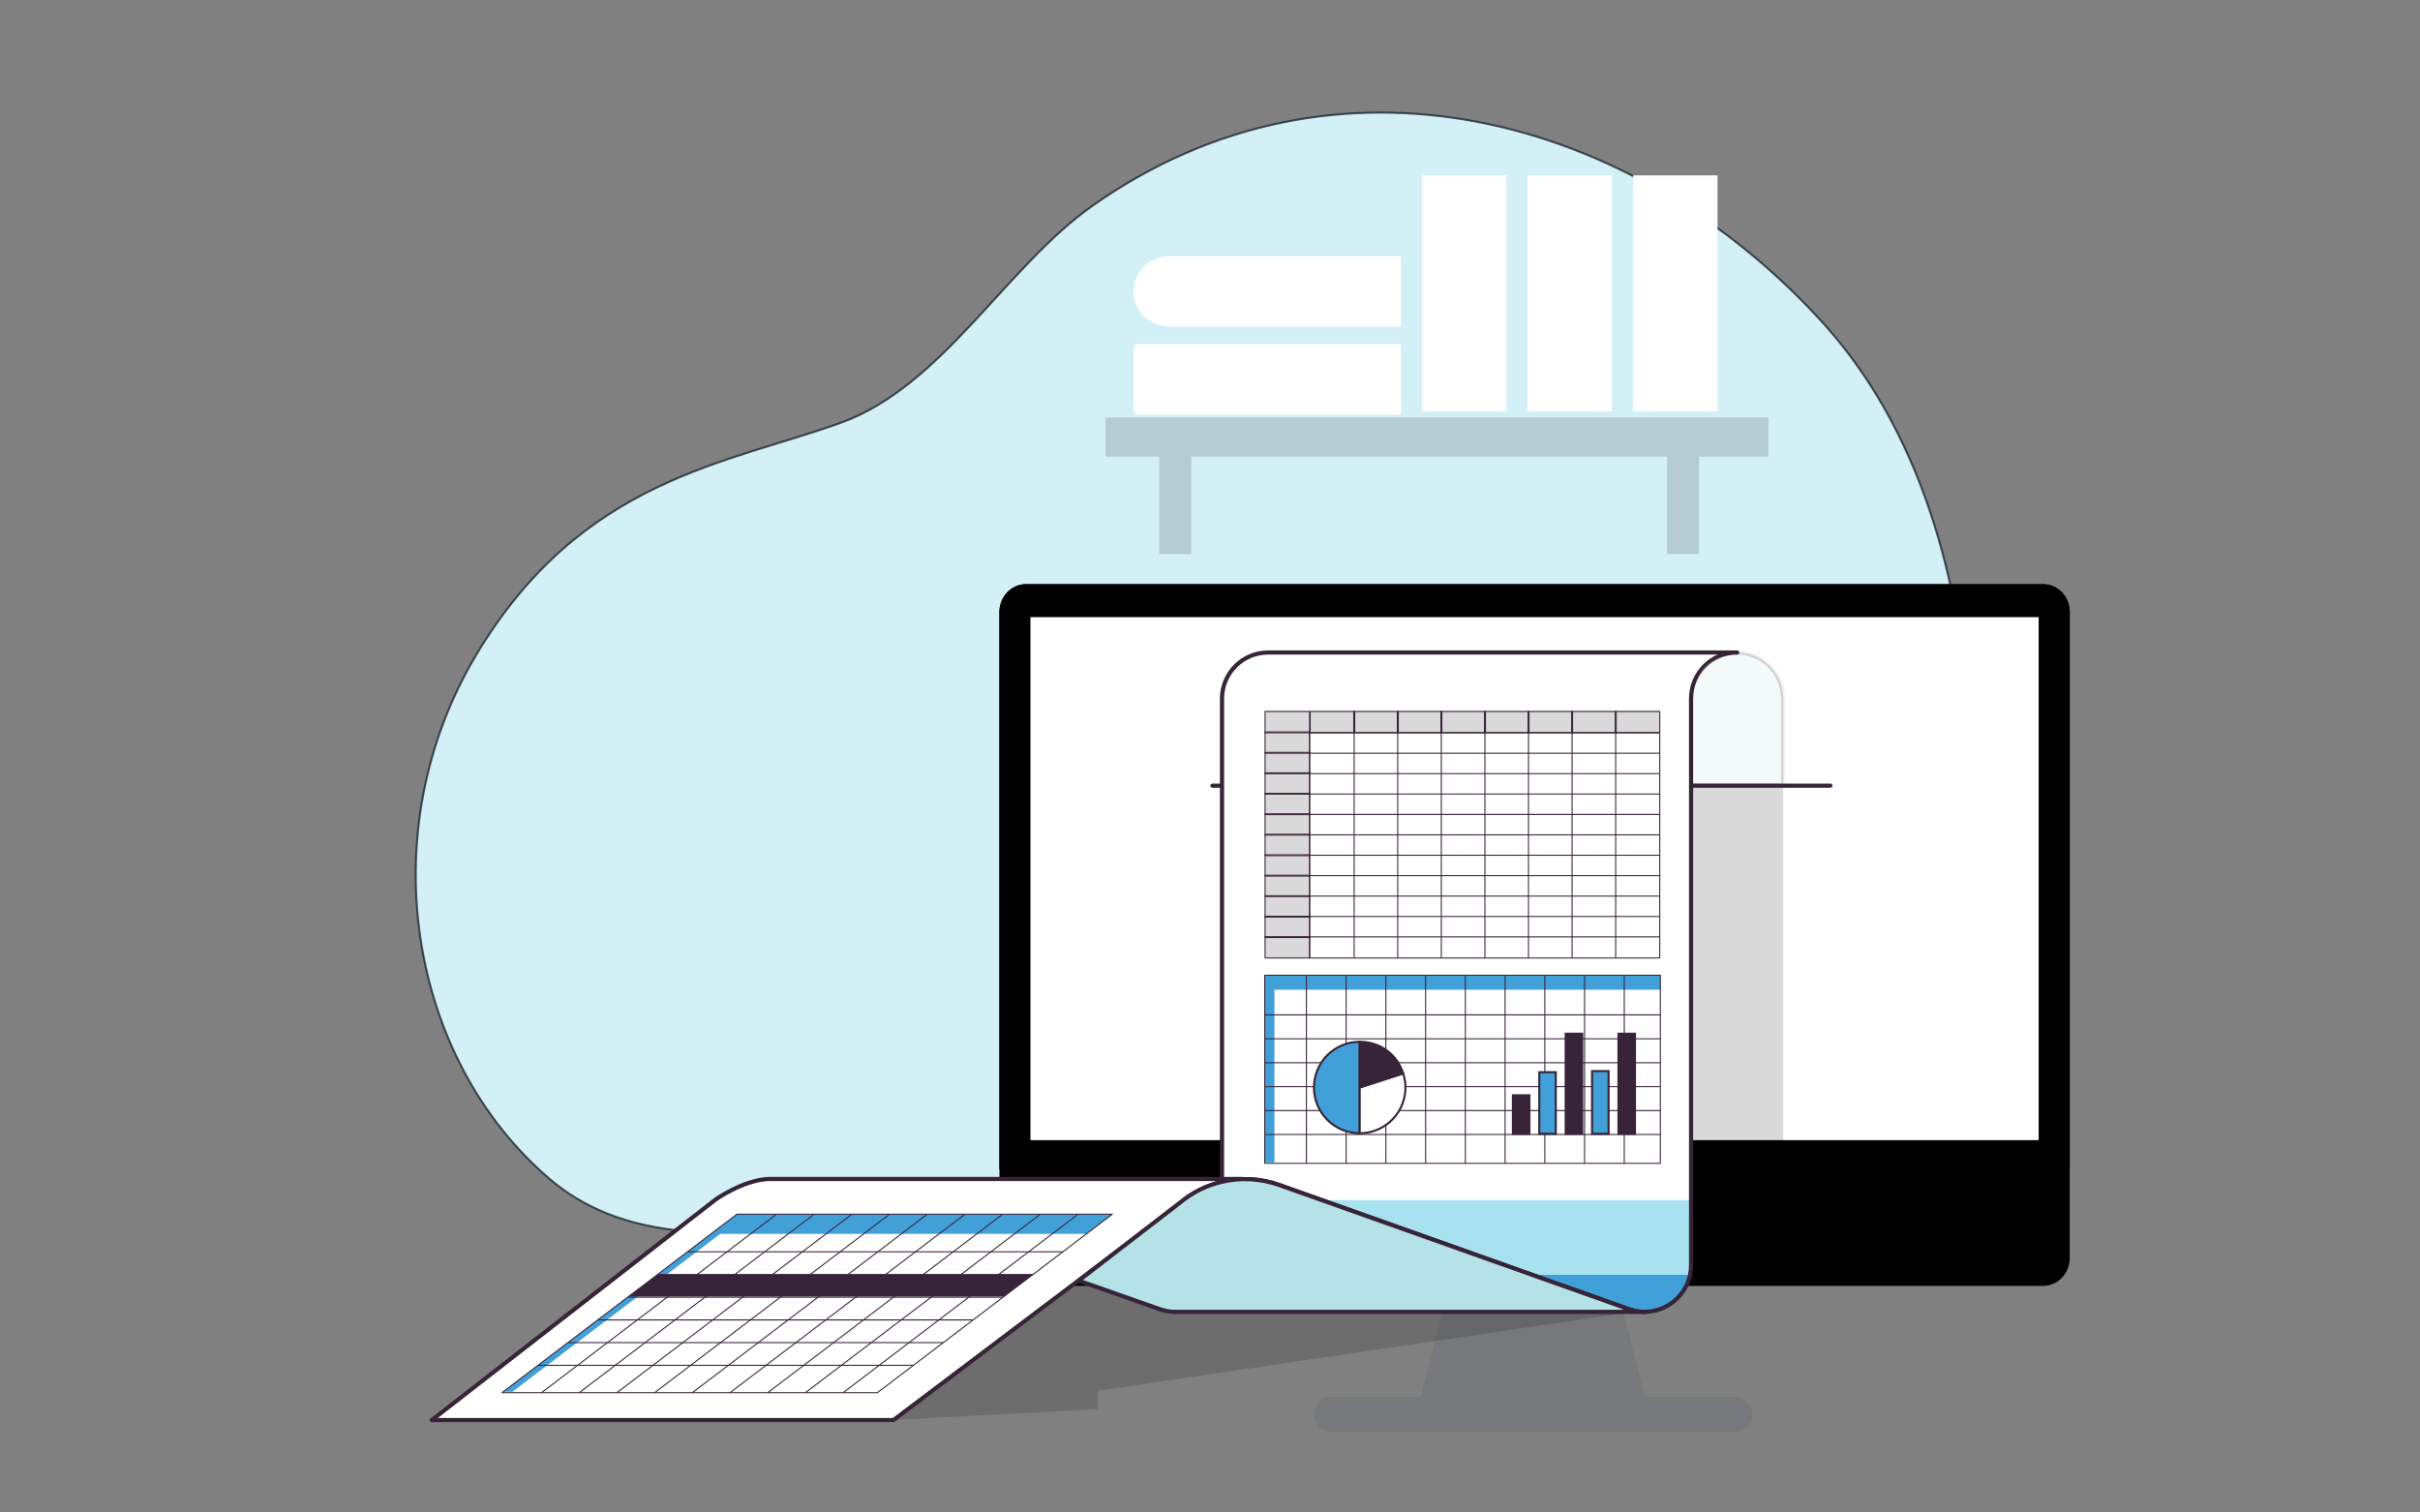 <?xml version="1.0" encoding="utf-8"?>
<!-- Generator: Adobe Illustrator 27.2.0, SVG Export Plug-In . SVG Version: 6.00 Build 0)  -->
<svg version="1.1" id="Layer_1" xmlns="http://www.w3.org/2000/svg" xmlns:xlink="http://www.w3.org/1999/xlink" x="0px" y="0px"
	 viewBox="0 0 2880 1800" style="enable-background:new 0 0 2880 1800;" xml:space="preserve">
<rect x="0" y="0" width="2880" height="1800" fill="#808080" stroke="none"/>
<style type="text/css">
	.st0{fill:#26B4D8;stroke:#263238;stroke-width:1.238;stroke-miterlimit:10;}
	.st1{opacity:0.8;fill:#FFFFFF;stroke:#263238;stroke-width:2.476;stroke-miterlimit:10;}
	.st2{fill:#FFFFFF;}
	.st3{opacity:0.15;}
	.st4{fill:#77787B;}
	.st5{fill:#515254;}
	.st6{opacity:0.7;}
	.st7{fill:#C7C8CA;}
	.st8{fill:#FFFFFF;stroke:#372438;stroke-width:4.952;stroke-linecap:round;stroke-linejoin:round;stroke-miterlimit:10;}
	.st9{fill:none;stroke:#372438;stroke-width:4.952;stroke-linecap:round;stroke-linejoin:round;stroke-miterlimit:10;}
	.st10{clip-path:url(#XMLID_00000013164672131479311590000001847447909593111719_);fill:#26B4D8;}
	.st11{opacity:0.6;clip-path:url(#XMLID_00000013164672131479311590000001847447909593111719_);fill:#FFFFFF;}
	.st12{clip-path:url(#XMLID_00000013164672131479311590000001847447909593111719_);fill:#41A0D8;}
	.st13{clip-path:url(#XMLID_00000082363434575393122700000003836423606028252554_);fill:#C2E6E4;}
	.st14{opacity:0.2;clip-path:url(#XMLID_00000082363434575393122700000003836423606028252554_);fill:#7FD3F1;}
	.st15{opacity:0.2;}
	
		.st16{clip-path:url(#XMLID_00000083089094539847921840000008719571377744706700_);fill:#C2E6E4;stroke:#000000;stroke-width:4.952;stroke-miterlimit:10;}
	
		.st17{opacity:0.2;clip-path:url(#XMLID_00000083089094539847921840000008719571377744706700_);fill:#C2E6E4;stroke:#000000;stroke-width:4.952;stroke-miterlimit:10;}
	.st18{fill:none;stroke:#372438;stroke-width:1.238;stroke-linecap:round;stroke-linejoin:round;stroke-miterlimit:10;}
	.st19{fill:#41A0D8;}
	.st20{fill:#372438;}
	.st21{fill:#372438;stroke:#372438;stroke-width:2.476;stroke-miterlimit:10;}
	.st22{fill:#41A0D8;stroke:#372438;stroke-width:2.476;stroke-miterlimit:10;}
	.st23{fill:#FFFFFF;stroke:#372438;stroke-width:2.476;stroke-miterlimit:10;}
</style>
<g>
	<path class="st0" d="M2330.06,1157.56c0,0,93.32-493.55-160.89-773.58c-224.4-247.19-579.68-343.34-869.27-138.93
		c-103.19,72.83-178.29,214.23-298.83,257.94c-135.15,49.01-308.92,66.51-434.42,276.53c-125.5,210.02-80.45,479.55,86.88,623.07
		c167.33,143.52,460.16,3.5,724.03-7S2191.69,1766.63,2330.06,1157.56z"/>
	<path class="st1" d="M2330.06,1157.56c0,0,93.32-493.55-160.89-773.58c-224.4-247.19-579.68-343.34-869.27-138.93
		c-103.19,72.83-178.29,214.23-298.83,257.94c-135.15,49.01-308.92,66.51-434.42,276.53c-125.5,210.02-80.45,479.55,86.88,623.07
		c167.33,143.52,460.16,3.5,724.03-7S2191.69,1766.63,2330.06,1157.56z"/>
</g>
<g>
	<path class="st2" d="M1667.2,409.72h-313.07c-2.83,0-5.13,2.3-5.13,5.13v73.48c0,2.83,2.3,5.13,5.13,5.13h313.07V409.72z"/>
	<path class="st2" d="M1667.2,305.05h-276.33c-23.12,0-41.87,18.74-41.87,41.87l0,0c0,23.12,18.74,41.87,41.87,41.87h276.33V305.05z
		"/>
	<rect x="1692.32" y="208.75" class="st2" width="100.48" height="280.52"/>
	<rect x="1817.93" y="208.75" class="st2" width="100.48" height="280.52"/>
	<rect x="1943.53" y="208.75" class="st2" width="100.48" height="280.52"/>
	<polygon class="st3" points="2104.68,496.76 1315.67,496.76 1315.67,543.51 1379.68,543.51 1379.68,659.4 1417.78,659.4 
		1417.78,543.51 1983.96,543.51 1983.96,659.4 2022.07,659.4 2022.07,543.51 2104.68,543.51 	"/>
</g>
<g>
	<g>
		<polygon class="st4" points="1960.11,1671.96 1688.56,1671.96 1718.05,1556 1724.74,1529.7 1737.71,1478.77 1910.95,1478.77 
			1923.93,1529.7 1930.61,1556 		"/>
		<path d="M2463.15,728.37v768.79c0,15.64-10.32,28.77-24.28,32.25c-2.36,0.6-4.83,0.9-7.33,0.9H1220.99
			c-6.25,0-12.08-1.91-16.98-5.16c-1.8-1.23-3.48-2.62-5.01-4.19c-5.91-5.99-9.61-14.44-9.61-23.79V728.37
			c0-18.26,14.14-33.14,31.61-33.14h1210.55C2449.01,695.23,2463.15,710.12,2463.15,728.37z"/>
		<polygon class="st5" points="1930.61,1556 1718.05,1556 1724.74,1529.7 1923.93,1529.7 		"/>
		<path class="st4" d="M2064.31,1704h-479.98c-11.52,0-20.85-9.34-20.85-20.85l0,0c0-11.52,9.34-20.85,20.85-20.85h479.98
			c11.52,0,20.85,9.34,20.85,20.85l0,0C2085.17,1694.66,2075.83,1704,2064.31,1704z"/>
		<path d="M2463.15,728.39v662.81H1189.36V728.39c0-18.29,14.15-33.15,31.64-33.15h1210.54
			C2449,695.24,2463.15,710.1,2463.15,728.39z"/>
		<rect x="1226.33" y="734.45" class="st2" width="1199.85" height="622.44"/>
		<g class="st6">
			<defs>
				<rect id="SVGID_1_" x="1226.33" y="734.45" class="st6" width="1199.85" height="622.44"/>
			</defs>
			<clipPath id="SVGID_00000132810095766385998890000000893968127444665227_">
				<use xlink:href="#SVGID_1_"  style="overflow:visible;"/>
			</clipPath>
		</g>
		<path class="st7" d="M1824.26,1488.04L1824.26,1488.04c-16.92,0-30.77-13.84-30.77-30.77l0,0c0-16.92,13.85-30.77,30.77-30.77l0,0
			c16.92,0,30.77,13.85,30.77,30.77l0,0C1855.03,1474.2,1841.18,1488.04,1824.26,1488.04z"/>
	</g>
</g>
<g>
	<polygon class="st3" points="2122.22,934.61 2122.22,1380.12 1992.73,1548.92 1970.94,1557.09 1306.64,1655.1 1306.64,1676.88 
		1063.3,1689.99 1063.3,1450.91 1478.16,1450.91 1478.16,932.46 	"/>
	<g>
		<path class="st8" d="M914.12,1403.1c-29.9,1.48-62.31,24.29-62.31,24.29l-337.87,262.6h549.36c0,0,346.98-261.82,357.35-269.33
			c16.44-11.9,49.08-17.92,49.08-17.92l-15.43,0.37H914.12z"/>
		<g>
			<line class="st9" x1="2178.29" y1="935.03" x2="1442.92" y2="935.03"/>
			<g>
				<g>
					<g>
						<defs>
							<path id="XMLID_6_" d="M2067.39,776.54c-30.31,0-54.87,24.53-54.87,54.83v674.24c0,31.8-26.06,55.64-55.52,55.64
								c-6.16,0-12.47-1.03-18.71-3.25l-416-147.77c-22.19-7.88-45.8-8.99-67.99-3.83V831.37c0-15.15,6.16-28.85,16.07-38.76
								c9.91-9.95,23.65-16.07,38.8-16.07H2067.39z"/>
						</defs>
						<use xlink:href="#XMLID_6_"  style="overflow:visible;fill:#FFFFFF;"/>
						<clipPath id="XMLID_00000037658318865440954880000005606486048548479146_">
							<use xlink:href="#XMLID_6_"  style="overflow:visible;"/>
						</clipPath>
						<path style="clip-path:url(#XMLID_00000037658318865440954880000005606486048548479146_);fill:#26B4D8;" d="M1573.41,1428.38
							l364.88,129.61c6.24,2.22,12.55,3.25,18.71,3.25c29.46,0,55.52-23.84,55.52-55.64v-77.23H1573.41z"/>
						<path style="opacity:0.6;clip-path:url(#XMLID_00000037658318865440954880000005606486048548479146_);fill:#FFFFFF;" d="
							M1573.41,1428.38l364.88,129.61c6.24,2.22,12.55,3.25,18.71,3.25c29.46,0,55.52-23.84,55.52-55.64v-77.23H1573.41z"/>
						<path style="clip-path:url(#XMLID_00000037658318865440954880000005606486048548479146_);fill:#41A0D8;" d="M1573.41,1517.19
							l364.88,129.61c6.24,2.22,12.55,3.25,18.71,3.25c29.46,0,55.52-23.84,55.52-55.64v-77.23H1573.41z"/>
						
							<use xlink:href="#XMLID_6_"  style="overflow:visible;fill:none;stroke:#372438;stroke-width:4.952;stroke-linecap:round;stroke-linejoin:round;stroke-miterlimit:10;"/>
					</g>
					<line class="st8" x1="1477.96" y1="1403.1" x2="1454.29" y2="1403.1"/>
					<g>
						<defs>
							<path id="XMLID_5_" d="M1957,1561.24h-558.23c-6.12,0-12.44-1.03-18.67-3.25l-96.38-33.89l119.87-92.3
								c14.92-12.59,32.33-21.16,50.7-25.41c22.19-5.17,45.8-4.06,67.99,3.83l416,147.77
								C1944.53,1560.21,1950.84,1561.24,1957,1561.24z"/>
						</defs>
						<use xlink:href="#XMLID_5_"  style="overflow:visible;fill:#C2E6E4;"/>
						<clipPath id="XMLID_00000034054549723548954090000012495553479460956053_">
							<use xlink:href="#XMLID_5_"  style="overflow:visible;"/>
						</clipPath>
						<path style="clip-path:url(#XMLID_00000034054549723548954090000012495553479460956053_);fill:#C2E6E4;" d="M1957,1561.24
							h-558.23c-6.12,0-12.44-1.03-18.67-3.25l-102.25-35.7l125.74-90.49c14.92-12.59,32.33-21.16,50.7-25.41
							c22.19-5.17,45.8-4.06,67.99,3.83l416,147.77C1944.53,1560.21,1950.84,1561.24,1957,1561.24z"/>
						<path style="opacity:0.2;clip-path:url(#XMLID_00000034054549723548954090000012495553479460956053_);fill:#7FD3F1;" d="
							M1957,1561.24h-558.23c-6.12,0-12.44-1.03-18.67-3.25l-102.25-35.7l125.74-90.49c14.92-12.59,32.33-21.16,50.7-25.41
							c22.19-5.17,45.8-4.06,67.99,3.83l416,147.77C1944.53,1560.21,1950.84,1561.24,1957,1561.24z"/>
						
							<use xlink:href="#XMLID_5_"  style="overflow:visible;fill:none;stroke:#372438;stroke-width:4.952;stroke-linecap:round;stroke-linejoin:round;stroke-miterlimit:10;"/>
					</g>
					<line class="st8" x1="1398.77" y1="1561.24" x2="1397.55" y2="1561.24"/>
					<line class="st8" x1="1958.07" y1="1561.24" x2="1957" y2="1561.24"/>
				</g>
				<g class="st15">
					<defs>
						<path id="XMLID_1_" class="st15" d="M2106.15,792.61c-9.91-9.95-23.61-16.07-38.76-16.07c-57.13,0-54.87,54.83-54.87,54.83
							v103.24h109.7V831.37C2122.22,816.22,2116.06,802.52,2106.15,792.61z"/>
					</defs>
					<use xlink:href="#XMLID_1_"  style="overflow:visible;fill:#C2E6E4;"/>
					<clipPath id="XMLID_00000183242427027842595280000008397649387001892270_">
						<use xlink:href="#XMLID_1_"  style="overflow:visible;"/>
					</clipPath>
					
						<path style="clip-path:url(#XMLID_00000183242427027842595280000008397649387001892270_);fill:#C2E6E4;stroke:#000000;stroke-width:4.952;stroke-miterlimit:10;" d="
						M2106.15,792.61c-9.91-9.95-23.61-16.07-38.76-16.07c-57.13,0-54.87,54.83-54.87,54.83v103.24h109.7V831.37
						C2122.22,816.22,2116.06,802.52,2106.15,792.61z"/>
					
						<path style="opacity:0.2;clip-path:url(#XMLID_00000183242427027842595280000008397649387001892270_);fill:#C2E6E4;stroke:#000000;stroke-width:4.952;stroke-miterlimit:10;" d="
						M2106.15,792.61c-9.91-9.95-23.61-16.07-38.76-16.07c-57.13,0-54.87,54.83-54.87,54.83v103.24h109.7V831.37
						C2122.22,816.22,2116.06,802.52,2106.15,792.61z"/>
					<use xlink:href="#XMLID_1_"  style="overflow:visible;fill:none;stroke:#000000;stroke-width:4.952;stroke-miterlimit:10;"/>
				</g>
			</g>
			<g>
				<g>
					<g class="st3">
						<polygon points="1505.54,871.05 1505.54,872.02 1505.54,895.42 1505.54,896.39 1505.54,919.79 1505.54,920.76 1505.54,944.17 
							1505.54,945.13 1505.54,968.54 1505.54,969.51 1505.54,992.91 1505.54,993.88 1505.54,1017.28 1505.54,1018.25 
							1505.54,1041.66 1505.54,1042.62 1505.54,1066.03 1505.54,1067 1505.54,1090.4 1505.54,1091.37 1505.54,1114.77 
							1505.54,1115.74 1505.54,1140.11 1558.55,1140.11 1558.55,1115.74 1558.55,1114.77 1558.55,1091.37 1558.55,1090.4 
							1558.55,1067 1558.55,1066.03 1558.55,1042.62 1558.55,1041.66 1558.55,1018.25 1558.55,1017.28 1558.55,993.88 
							1558.55,992.91 1558.55,969.51 1558.55,968.54 1558.55,945.13 1558.55,944.17 1558.55,920.76 1558.55,919.79 1558.55,896.39 
							1558.55,895.42 1558.55,872.02 1558.55,871.05 1558.55,846.68 1505.54,846.68 						"/>
						<polygon points="1923.4,846.68 1922.25,846.68 1871.54,846.68 1870.39,846.68 1819.68,846.68 1818.52,846.68 1767.82,846.68 
							1766.66,846.68 1715.95,846.68 1714.8,846.68 1664.09,846.68 1662.94,846.68 1612.23,846.68 1611.08,846.68 1559.22,846.68 
							1559.22,872.02 1611.08,872.02 1612.23,872.02 1662.94,872.02 1664.09,872.02 1714.8,872.02 1715.95,872.02 1766.66,872.02 
							1767.82,872.02 1818.52,872.02 1819.68,872.02 1870.39,872.02 1871.54,872.02 1922.25,872.02 1923.4,872.02 1975.26,872.02 
							1975.26,846.68 						"/>
					</g>
					<g>
						<rect x="1505.54" y="846.68" class="st18" width="53.01" height="25.34"/>
						<rect x="1505.54" y="871.05" class="st18" width="53.01" height="25.34"/>
						<rect x="1505.54" y="895.42" class="st18" width="53.01" height="25.34"/>
						<rect x="1505.54" y="919.79" class="st18" width="53.01" height="25.34"/>
						<rect x="1505.54" y="944.17" class="st18" width="53.01" height="25.34"/>
						<rect x="1505.54" y="968.54" class="st18" width="53.01" height="25.34"/>
						<rect x="1505.54" y="992.91" class="st18" width="53.01" height="25.34"/>
						<rect x="1505.54" y="1017.28" class="st18" width="53.01" height="25.34"/>
						<rect x="1505.54" y="1041.66" class="st18" width="53.01" height="25.34"/>
						<rect x="1505.54" y="1066.03" class="st18" width="53.01" height="25.34"/>
						<rect x="1505.54" y="1090.4" class="st18" width="53.01" height="25.34"/>
						<rect x="1505.54" y="1114.77" class="st18" width="53.01" height="25.34"/>
						<rect x="1559.22" y="846.68" class="st18" width="53.01" height="25.34"/>
						<rect x="1611.08" y="846.68" class="st18" width="53.01" height="25.34"/>
						<rect x="1662.94" y="846.68" class="st18" width="53.01" height="25.34"/>
						<rect x="1714.8" y="846.68" class="st18" width="53.01" height="25.34"/>
						<rect x="1766.66" y="846.68" class="st18" width="53.01" height="25.34"/>
						<rect x="1818.53" y="846.68" class="st18" width="53.01" height="25.34"/>
						<rect x="1870.39" y="846.68" class="st18" width="53.01" height="25.34"/>
						<rect x="1922.25" y="846.68" class="st18" width="53.01" height="25.34"/>
					</g>
					<rect x="1558.55" y="872.02" class="st18" width="416.7" height="268.07"/>
					<line class="st18" x1="1611.54" y1="872.02" x2="1611.54" y2="1140.04"/>
					<line class="st18" x1="1663.41" y1="872.02" x2="1663.41" y2="1140.04"/>
					<line class="st18" x1="1715.29" y1="872.02" x2="1715.29" y2="1140.04"/>
					<line class="st18" x1="1767.16" y1="872.02" x2="1767.16" y2="1140.04"/>
					<line class="st18" x1="1819.04" y1="872.02" x2="1819.04" y2="1140.04"/>
					<line class="st18" x1="1870.91" y1="872.02" x2="1870.91" y2="1140.04"/>
					<line class="st18" x1="1922.79" y1="872.02" x2="1922.79" y2="1140.04"/>
					<line class="st18" x1="1558.55" y1="896.39" x2="1974.95" y2="896.39"/>
					<line class="st18" x1="1558.55" y1="920.68" x2="1974.95" y2="920.68"/>
					<line class="st18" x1="1558.55" y1="944.97" x2="1974.95" y2="944.97"/>
					<line class="st18" x1="1558.55" y1="969.26" x2="1974.95" y2="969.26"/>
					<line class="st18" x1="1558.55" y1="993.55" x2="1974.95" y2="993.55"/>
					<line class="st18" x1="1558.55" y1="1017.84" x2="1974.95" y2="1017.84"/>
					<line class="st18" x1="1558.55" y1="1042.13" x2="1974.95" y2="1042.13"/>
					<line class="st18" x1="1558.55" y1="1066.42" x2="1974.95" y2="1066.42"/>
					<line class="st18" x1="1558.55" y1="1090.71" x2="1974.95" y2="1090.71"/>
					<line class="st18" x1="1558.55" y1="1115" x2="1974.95" y2="1115"/>
				</g>
				<g>
					<polygon class="st19" points="1292.92,1468.42 846.19,1468.42 877.04,1444.99 1323.76,1444.99 					"/>
					<polygon class="st19" points="609.77,1656.33 598.81,1656.33 877.04,1444.99 888,1444.99 					"/>
					<polygon class="st20" points="1194.5,1543.05 747.77,1543.05 782.69,1516.9 1229.41,1516.9 					"/>
					<polygon class="st18" points="1044.11,1657.42 597.38,1657.42 877.04,1444.99 1323.76,1444.99 					"/>
					<line class="st18" x1="923.06" y1="1445.79" x2="644.63" y2="1657.28"/>
					<line class="st18" x1="967.93" y1="1445.79" x2="689.5" y2="1657.28"/>
					<line class="st18" x1="1012.8" y1="1445.79" x2="734.36" y2="1657.28"/>
					<line class="st18" x1="1057.66" y1="1445.79" x2="779.23" y2="1657.28"/>
					<line class="st18" x1="1102.53" y1="1445.79" x2="824.1" y2="1657.28"/>
					<line class="st18" x1="1147.39" y1="1445.79" x2="868.96" y2="1657.28"/>
					<line class="st18" x1="1192.26" y1="1445.79" x2="913.83" y2="1657.28"/>
					<line class="st18" x1="1237.13" y1="1445.79" x2="958.69" y2="1657.28"/>
					<line class="st18" x1="1281.99" y1="1445.79" x2="1003.56" y2="1657.28"/>
					<line class="st18" x1="818.83" y1="1489.78" x2="1264.21" y2="1489.78"/>
					<line class="st18" x1="783.26" y1="1516.8" x2="1228.64" y2="1516.8"/>
					<line class="st18" x1="747.7" y1="1543.82" x2="1193.08" y2="1543.82"/>
					<line class="st18" x1="712.13" y1="1570.83" x2="1157.51" y2="1570.83"/>
					<line class="st18" x1="676.56" y1="1597.85" x2="1121.94" y2="1597.85"/>
					<line class="st18" x1="641" y1="1624.87" x2="1086.38" y2="1624.87"/>
				</g>
				<g>
					<g>
						<rect x="1505.12" y="1160.58" class="st19" width="470.83" height="17.29"/>
						<rect x="1505.12" y="1160.58" class="st19" width="11.56" height="222.75"/>
						<rect x="1505.12" y="1160.58" class="st18" width="470.83" height="223.89"/>
						<line class="st18" x1="1554.74" y1="1161.42" x2="1554.74" y2="1384.34"/>
						<line class="st18" x1="1602.03" y1="1161.42" x2="1602.03" y2="1384.34"/>
						<line class="st18" x1="1649.31" y1="1161.42" x2="1649.31" y2="1384.34"/>
						<line class="st18" x1="1696.6" y1="1161.42" x2="1696.6" y2="1384.34"/>
						<line class="st18" x1="1743.89" y1="1161.42" x2="1743.89" y2="1384.34"/>
						<line class="st18" x1="1791.18" y1="1161.42" x2="1791.18" y2="1384.34"/>
						<line class="st18" x1="1838.47" y1="1161.42" x2="1838.47" y2="1384.34"/>
						<line class="st18" x1="1885.75" y1="1161.42" x2="1885.75" y2="1384.34"/>
						<line class="st18" x1="1933.04" y1="1161.42" x2="1933.04" y2="1384.34"/>
						<line class="st18" x1="1505.93" y1="1207.8" x2="1975.35" y2="1207.8"/>
						<line class="st18" x1="1505.93" y1="1236.27" x2="1975.35" y2="1236.27"/>
						<line class="st18" x1="1505.93" y1="1264.75" x2="1975.35" y2="1264.75"/>
						<line class="st18" x1="1505.93" y1="1293.22" x2="1975.35" y2="1293.22"/>
						<line class="st18" x1="1505.93" y1="1321.69" x2="1975.35" y2="1321.69"/>
						<line class="st18" x1="1505.93" y1="1350.17" x2="1975.35" y2="1350.17"/>
					</g>
					<g>
						<rect x="1800.48" y="1303.49" class="st21" width="19.63" height="45.81"/>
						<rect x="1831.89" y="1276.01" class="st22" width="19.63" height="73.29"/>
						<rect x="1863.3" y="1230.2" class="st21" width="19.63" height="119.1"/>
						<rect x="1894.71" y="1274.7" class="st22" width="19.63" height="74.6"/>
						<rect x="1926.12" y="1230.2" class="st21" width="19.63" height="119.1"/>
					</g>
					<g>
						<g>
							<g>
								<path class="st22" d="M1618.16,1294.24v54.43c-30.06,0-54.43-24.37-54.43-54.43s24.37-54.43,54.43-54.43l0,0V1294.24z"/>
							</g>
						</g>
						<g>
							<g>
								<path class="st23" d="M1618.16,1294.24l51.77-16.82c9.29,28.59-6.36,59.3-34.95,68.59c-5.72,1.86-10.81,2.66-16.82,2.66
									V1294.24z"/>
							</g>
						</g>
						<g>
							<g>
								<path class="st21" d="M1618.16,1294.24v-54.43c24.05,0,44.34,14.74,51.77,37.61L1618.16,1294.24z"/>
							</g>
						</g>
					</g>
				</g>
			</g>
		</g>
	</g>
</g>
</svg>

